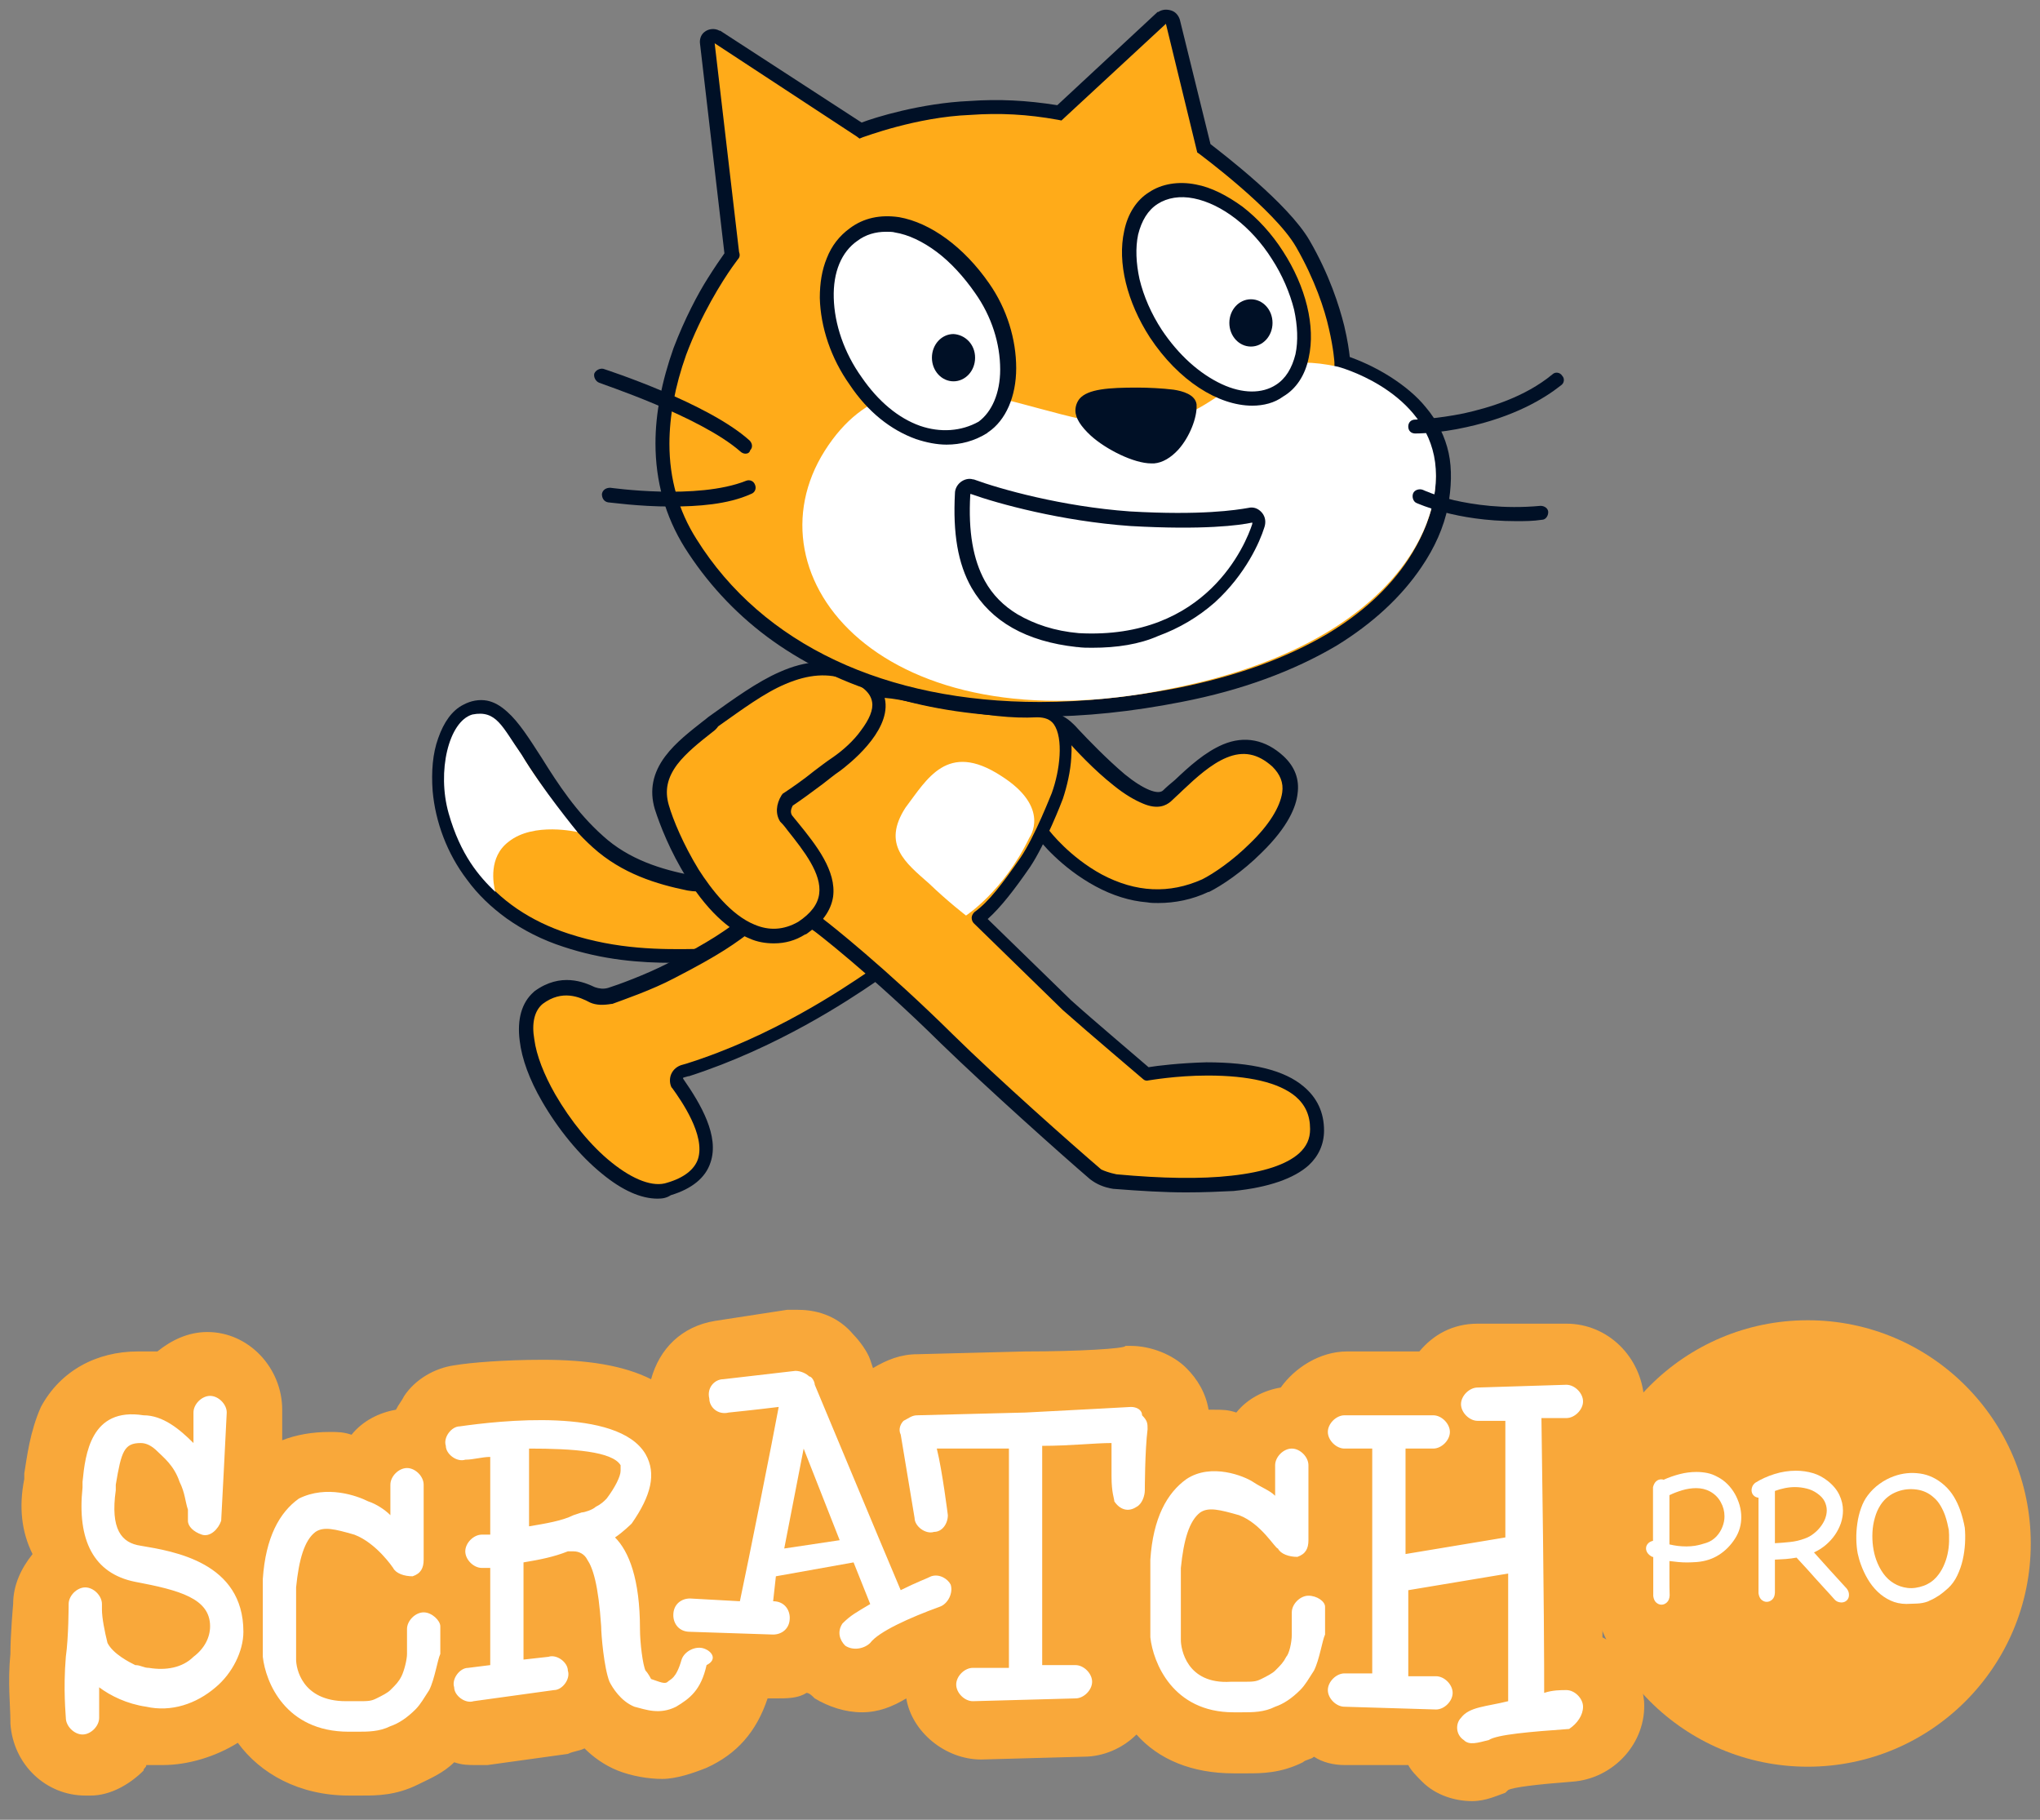 <svg width="74" height="66" viewBox="0 0 74 66" fill="none" xmlns="http://www.w3.org/2000/svg">
<rect x="0" y="0" width="74" height="66" fill="#808080" stroke="none"/>
<g clip-path="url(#clip0_1_10378)">
<path fill-rule="evenodd" clip-rule="evenodd" d="M24.963 32.019C23.928 31.792 22.665 31.464 21.629 30.506C19.255 28.386 18.522 24.905 16.88 25.813C15.188 26.721 15.238 32.372 20.518 34.088C22.337 34.693 23.978 34.693 25.317 34.643C25.671 34.643 28.652 34.34 29.687 32.877C30.723 31.414 29.99 31.035 29.637 30.859C29.233 30.657 26.429 32.297 24.963 32.019Z" fill="#FFAB19"/>
<path d="M24.409 34.92C23.222 34.92 21.883 34.819 20.443 34.34C19.66 34.088 18.978 33.735 18.372 33.306C17.816 32.902 17.336 32.448 16.932 31.893C16.224 30.96 15.795 29.824 15.694 28.689C15.643 27.983 15.694 27.327 15.896 26.772C16.098 26.192 16.401 25.763 16.805 25.561C17.083 25.41 17.387 25.359 17.664 25.41C17.917 25.46 18.144 25.586 18.397 25.813C18.826 26.192 19.205 26.797 19.66 27.503C20.241 28.437 20.923 29.471 21.858 30.304C22.817 31.187 24.03 31.54 25.066 31.742C25.874 31.893 27.213 31.363 28.198 30.985C29.133 30.607 29.537 30.48 29.789 30.607C29.966 30.707 30.37 30.884 30.471 31.338C30.573 31.767 30.396 32.322 29.916 33.003C29.436 33.659 28.577 34.189 27.339 34.542C26.404 34.794 25.571 34.895 25.343 34.895C25.015 34.92 24.712 34.92 24.409 34.92ZM17.412 25.939C17.285 25.939 17.159 25.99 17.033 26.066C16.755 26.217 16.528 26.545 16.376 26.999C16.199 27.478 16.149 28.084 16.199 28.689C16.3 29.724 16.704 30.758 17.336 31.616C18.119 32.65 19.23 33.407 20.62 33.861C22.388 34.441 23.98 34.441 25.318 34.416C25.419 34.416 26.228 34.365 27.162 34.088C27.945 33.861 28.956 33.457 29.461 32.751C29.941 32.07 29.991 31.691 29.941 31.515C29.89 31.313 29.714 31.212 29.537 31.111C29.512 31.111 29.41 31.111 29.158 31.212C28.93 31.288 28.653 31.389 28.349 31.515C27.263 31.944 25.874 32.473 24.939 32.297C23.828 32.07 22.565 31.691 21.504 30.733C20.519 29.85 19.837 28.765 19.205 27.831C18.776 27.15 18.397 26.595 18.043 26.242C17.791 26.015 17.588 25.939 17.412 25.939Z" fill="#001026"/>
<path fill-rule="evenodd" clip-rule="evenodd" d="M17.133 25.914C16.274 26.167 15.845 27.983 16.274 29.497C16.703 31.01 17.385 31.792 17.966 32.347C17.891 32.045 17.714 31.086 18.446 30.531C19.356 29.799 20.947 30.178 20.947 30.178C20.947 30.178 19.608 28.538 18.926 27.378C18.219 26.368 18.017 25.738 17.133 25.914Z" fill="white"/>
<path fill-rule="evenodd" clip-rule="evenodd" d="M31.784 35.35C31.001 35.879 28.324 37.771 24.913 38.831L24.737 38.882C24.56 38.932 24.484 39.134 24.56 39.31C25.292 40.345 26.631 42.413 24.257 43.145C21.958 43.877 17.689 37.797 19.508 36.207C20.316 35.602 21.074 35.905 21.453 36.081C21.68 36.157 21.882 36.157 22.11 36.132C22.64 35.955 23.575 35.602 24.307 35.223C26.151 34.265 26.606 33.886 27.465 33.23C28.324 32.575 30.319 30.985 31.911 32.373C33.3 33.533 32.517 34.82 31.784 35.35ZM38.655 26.369C38.883 26.545 41.51 29.648 42.369 28.866C43.404 27.958 44.819 26.192 46.385 27.605C47.951 29.017 44.996 31.439 43.758 32.095C40.777 33.432 38.352 30.884 37.847 30.203C37.342 29.522 36.432 28.361 36.432 27.226C36.458 26.041 37.923 25.738 38.655 26.369Z" fill="#FFAB19"/>
<path d="M23.854 43.473C23.247 43.473 22.565 43.17 21.833 42.565C21.024 41.909 20.241 40.95 19.66 39.941C19.206 39.159 18.928 38.402 18.852 37.746C18.751 36.964 18.928 36.359 19.357 35.98C19.357 35.98 19.357 35.98 19.382 35.955C20.342 35.249 21.201 35.627 21.58 35.804C21.732 35.854 21.883 35.88 22.06 35.829C22.388 35.728 23.424 35.35 24.207 34.946C25.824 34.114 26.329 33.735 27.036 33.205C27.137 33.13 27.213 33.054 27.314 32.978C27.34 32.953 27.39 32.928 27.415 32.903C27.895 32.549 28.602 32.02 29.411 31.717C30.447 31.364 31.331 31.49 32.063 32.121C32.796 32.751 32.922 33.382 32.922 33.811C32.897 34.568 32.392 35.198 31.912 35.501C31.861 35.526 31.785 35.577 31.735 35.627C30.775 36.283 28.198 37.999 24.99 39.033C24.99 39.033 24.99 39.033 24.965 39.033L24.788 39.083C24.788 39.083 24.763 39.109 24.788 39.134C25.42 40.042 26.102 41.203 25.773 42.161C25.596 42.716 25.091 43.12 24.334 43.347C24.182 43.448 24.03 43.473 23.854 43.473ZM19.686 36.409C19.382 36.662 19.281 37.116 19.382 37.696C19.458 38.276 19.736 38.983 20.14 39.689C20.696 40.648 21.428 41.556 22.186 42.161C22.969 42.792 23.702 43.069 24.207 42.893C24.813 42.716 25.192 42.413 25.319 42.035C25.596 41.177 24.712 39.916 24.384 39.462L24.359 39.437C24.283 39.285 24.283 39.083 24.359 38.932C24.434 38.781 24.561 38.68 24.712 38.629L24.889 38.579C28.021 37.595 30.548 35.88 31.482 35.249C31.558 35.198 31.608 35.148 31.659 35.123C32.013 34.87 32.417 34.391 32.442 33.836C32.467 33.382 32.24 32.953 31.76 32.575C31.154 32.07 30.472 31.969 29.613 32.272C28.88 32.524 28.198 33.054 27.744 33.382C27.718 33.407 27.668 33.432 27.643 33.458C27.542 33.533 27.441 33.609 27.365 33.685C26.683 34.215 26.127 34.618 24.46 35.476C23.651 35.905 22.616 36.258 22.212 36.409H22.186C21.883 36.46 21.631 36.46 21.403 36.359C21.024 36.157 20.393 35.88 19.686 36.409ZM42.016 32.751C41.889 32.751 41.738 32.751 41.612 32.726C40.98 32.676 40.349 32.474 39.742 32.146C38.479 31.465 37.696 30.481 37.62 30.355L37.57 30.279C37.039 29.573 36.155 28.387 36.155 27.226C36.181 26.621 36.509 26.142 37.039 25.915C37.317 25.788 37.646 25.738 37.974 25.788C38.303 25.839 38.606 25.965 38.833 26.167C38.883 26.217 38.959 26.268 39.111 26.444C39.465 26.823 40.147 27.529 40.803 28.084C41.485 28.639 42.016 28.841 42.193 28.664C42.319 28.538 42.471 28.412 42.622 28.286C43.127 27.807 43.708 27.277 44.365 26.999C45.148 26.671 45.906 26.823 46.563 27.428C46.967 27.807 47.144 28.261 47.068 28.791C47.017 29.245 46.74 29.976 45.754 30.935C45.072 31.616 44.315 32.121 43.86 32.348C43.86 32.348 43.86 32.348 43.835 32.348C43.254 32.625 42.622 32.751 42.016 32.751ZM36.661 27.252C36.661 28.235 37.494 29.346 37.974 30.001L38.025 30.077C38.1 30.178 38.808 31.086 39.97 31.717C41.208 32.373 42.42 32.423 43.607 31.893C44.011 31.692 44.719 31.212 45.35 30.582C46.032 29.926 46.436 29.27 46.512 28.74C46.563 28.387 46.436 28.084 46.159 27.807C45.628 27.327 45.098 27.226 44.491 27.479C43.936 27.706 43.38 28.21 42.9 28.664C42.748 28.816 42.597 28.942 42.471 29.068C42.294 29.219 41.991 29.371 41.46 29.144C41.157 29.017 40.803 28.816 40.399 28.488C39.692 27.933 39.01 27.201 38.656 26.797C38.555 26.697 38.454 26.57 38.429 26.545C38.1 26.268 37.595 26.192 37.191 26.369C37.039 26.495 36.686 26.722 36.661 27.252Z" fill="#001026"/>
<path fill-rule="evenodd" clip-rule="evenodd" d="M35.449 33.281C35.979 32.902 36.484 32.246 37.166 31.262C37.722 30.455 38.328 28.84 38.328 28.84C38.707 27.756 38.985 25.687 37.545 25.738C36.586 25.788 35.727 25.662 34.261 25.435C31.66 24.905 31.205 24.577 30.119 26.343C28.957 28.412 25.976 29.925 29.639 33.508C29.639 33.508 31.761 35.147 34.312 37.645C36.03 39.335 38.758 41.732 39.718 42.564C39.945 42.741 40.198 42.817 40.45 42.867C44.644 43.246 47.751 42.817 47.751 40.975C47.751 37.872 41.587 38.957 41.587 38.957C41.587 38.957 39.592 37.267 38.682 36.459L35.449 33.281Z" fill="#FFAB19"/>
<path d="M43.027 43.246C42.244 43.246 41.385 43.195 40.425 43.12C40.425 43.12 40.425 43.12 40.4 43.12C40.046 43.069 39.768 42.943 39.541 42.767C38.48 41.858 35.802 39.462 34.135 37.847C31.634 35.375 29.512 33.735 29.487 33.735C29.487 33.735 29.462 33.735 29.462 33.71C28.755 33.003 28.25 32.373 27.946 31.742C27.669 31.162 27.567 30.632 27.618 30.077C27.719 29.068 28.376 28.261 28.982 27.478C29.31 27.075 29.639 26.671 29.866 26.242C30.321 25.485 30.725 25.006 31.357 24.855C31.887 24.729 32.519 24.855 33.529 25.056C33.756 25.107 34.009 25.157 34.287 25.208H34.337C35.752 25.41 36.586 25.536 37.52 25.511C37.95 25.485 38.328 25.662 38.556 25.99C38.808 26.318 38.909 26.823 38.859 27.478C38.834 27.958 38.707 28.513 38.556 28.967C38.531 29.043 37.924 30.607 37.369 31.439C36.813 32.246 36.308 32.902 35.828 33.331L38.859 36.283C39.642 36.989 41.259 38.352 41.663 38.705C41.966 38.654 42.8 38.553 43.76 38.528C45.401 38.528 46.589 38.806 47.296 39.411C47.776 39.815 48.029 40.345 48.029 41.001C48.029 41.505 47.826 41.934 47.473 42.262C46.942 42.741 46.008 43.069 44.745 43.195C44.214 43.221 43.658 43.246 43.027 43.246ZM40.501 42.59C42.143 42.741 43.557 42.767 44.669 42.64C45.831 42.514 46.664 42.237 47.119 41.833C47.397 41.581 47.523 41.303 47.523 40.95C47.523 40.446 47.346 40.067 46.993 39.764C46.387 39.26 45.3 39.008 43.81 39.008C42.648 39.008 41.688 39.184 41.663 39.184C41.587 39.209 41.511 39.184 41.461 39.134C41.435 39.108 39.465 37.443 38.556 36.636L35.322 33.483C35.272 33.432 35.247 33.356 35.247 33.281C35.247 33.205 35.297 33.129 35.348 33.079C35.878 32.701 36.383 32.019 37.015 31.111C37.545 30.329 38.126 28.816 38.152 28.765C38.455 27.933 38.581 26.772 38.227 26.267C38.101 26.091 37.899 26.015 37.621 26.015C36.661 26.066 35.802 25.939 34.363 25.712H34.312C34.312 25.712 34.312 25.712 34.287 25.712C34.009 25.662 33.731 25.611 33.504 25.561C32.569 25.359 31.988 25.233 31.584 25.359C31.18 25.46 30.877 25.763 30.422 26.52C30.169 26.974 29.816 27.403 29.487 27.832C28.881 28.588 28.3 29.295 28.224 30.152C28.174 30.607 28.275 31.061 28.502 31.54C28.78 32.095 29.235 32.701 29.891 33.356C30.068 33.483 32.14 35.122 34.565 37.519C36.207 39.134 38.884 41.505 39.945 42.413C40.046 42.464 40.248 42.539 40.501 42.59Z" fill="#001026"/>
<path fill-rule="evenodd" clip-rule="evenodd" d="M37.34 30.38C37.34 30.38 38.149 29.295 36.305 28.134C34.36 26.873 33.627 28.261 32.844 29.295C31.985 30.632 32.844 31.288 33.703 32.045C34.385 32.701 35.042 33.205 35.042 33.205C35.042 33.205 36.406 32.322 37.34 30.38Z" fill="white"/>
<path fill-rule="evenodd" clip-rule="evenodd" d="M28.553 29.698C29.512 30.909 30.978 32.423 29.108 33.659C26.557 35.072 24.435 30.758 24.006 29.269C23.627 27.932 24.738 27.075 25.698 26.343C27.542 25.006 29.108 23.795 30.826 24.451C32.973 25.233 31.432 26.948 30.346 27.73C29.689 28.21 29.058 28.714 28.578 29.017C28.452 29.219 28.426 29.471 28.553 29.698Z" fill="#FFAB19"/>
<path d="M28.073 34.214C27.77 34.214 27.467 34.164 27.189 34.038C26.633 33.81 25.799 33.255 24.915 31.843C24.309 30.884 23.93 29.9 23.753 29.345C23.551 28.664 23.678 28.033 24.132 27.428C24.511 26.923 25.042 26.52 25.522 26.141C25.597 26.091 25.673 26.015 25.749 25.965C26.633 25.334 27.467 24.729 28.275 24.375C29.235 23.946 30.069 23.896 30.877 24.224C31.635 24.501 32.039 24.905 32.115 25.435C32.266 26.57 30.776 27.731 30.473 27.958C30.245 28.109 30.043 28.286 29.841 28.437C29.437 28.74 29.058 29.017 28.755 29.219C28.704 29.32 28.654 29.446 28.73 29.572C28.805 29.673 28.881 29.749 28.957 29.85C29.614 30.657 30.346 31.59 30.22 32.524C30.144 33.028 29.816 33.483 29.235 33.886C29.235 33.886 29.235 33.886 29.21 33.886C28.856 34.113 28.477 34.214 28.073 34.214ZM25.85 26.545C25.37 26.923 24.89 27.302 24.562 27.731C24.208 28.21 24.107 28.664 24.259 29.194C24.41 29.724 24.789 30.632 25.345 31.54C25.799 32.246 26.507 33.18 27.366 33.533C27.896 33.76 28.427 33.735 28.957 33.432C29.412 33.129 29.664 32.801 29.715 32.423C29.816 31.691 29.159 30.859 28.578 30.127C28.502 30.026 28.427 29.925 28.326 29.825L28.3 29.799C28.123 29.522 28.149 29.169 28.351 28.841C28.376 28.815 28.401 28.765 28.427 28.765C28.73 28.563 29.134 28.286 29.538 27.958C29.74 27.806 29.968 27.63 30.195 27.478C30.599 27.201 30.978 26.848 31.23 26.494C31.534 26.091 31.685 25.738 31.635 25.46C31.584 25.132 31.281 24.855 30.725 24.653C30.043 24.401 29.336 24.451 28.502 24.804C27.719 25.132 26.911 25.738 26.052 26.343C26.002 26.419 25.926 26.494 25.85 26.545Z" fill="#001026"/>
<path fill-rule="evenodd" clip-rule="evenodd" d="M38.428 4.092C37.442 3.916 36.407 3.84 35.194 3.916C33.173 3.991 31.228 4.723 31.228 4.723L25.999 1.317C25.823 1.241 25.62 1.368 25.646 1.544L26.555 9.264C26.808 8.911 21.983 14.789 25.04 19.708C28.096 24.628 34.613 26.822 42.747 25.233C50.856 23.644 52.776 18.977 52.245 16.529C51.715 14.082 48.658 13.174 48.658 13.174C48.658 13.174 48.608 11.232 47.243 8.86C46.41 7.397 43.657 5.379 43.657 5.379L42.545 0.762C42.495 0.585 42.292 0.535 42.166 0.636L38.428 4.092Z" fill="#FFAB19"/>
<path d="M37.721 25.99C37.469 25.99 37.241 25.99 36.989 25.99C35.17 25.939 33.477 25.662 31.936 25.157C30.396 24.678 29.006 23.972 27.819 23.089C26.607 22.181 25.621 21.096 24.838 19.86C24.131 18.724 23.777 17.463 23.777 16.075C23.777 14.991 24.005 13.83 24.434 12.619C24.838 11.56 25.318 10.652 25.672 10.096C25.924 9.693 26.152 9.365 26.278 9.188L25.394 1.595C25.369 1.443 25.419 1.267 25.546 1.166C25.697 1.04 25.924 1.014 26.101 1.115H26.127L31.255 4.445C31.709 4.269 33.402 3.739 35.17 3.663C36.231 3.588 37.241 3.638 38.353 3.815L41.99 0.434H42.016C42.167 0.333 42.344 0.333 42.495 0.384C42.647 0.434 42.748 0.56 42.798 0.712L43.91 5.227C44.365 5.581 46.714 7.372 47.497 8.709C48.23 9.97 48.583 11.106 48.76 11.812C48.886 12.342 48.937 12.72 48.962 12.947C49.24 13.048 49.821 13.275 50.453 13.679C50.958 14.007 51.387 14.36 51.715 14.764C52.145 15.268 52.423 15.848 52.549 16.429C52.675 17.009 52.65 17.69 52.524 18.371C52.372 19.128 52.044 19.86 51.564 20.566C50.831 21.651 49.796 22.609 48.482 23.417C46.941 24.325 45.072 25.031 42.849 25.46C41.056 25.813 39.338 25.99 37.721 25.99ZM26.556 9.693C26.202 10.197 25.445 11.383 24.889 12.871C24.485 14.007 24.283 15.091 24.283 16.101C24.283 17.362 24.611 18.523 25.268 19.557C27.668 23.392 32.139 25.46 37.721 25.46C39.313 25.46 40.98 25.284 42.697 24.956C44.845 24.527 46.663 23.871 48.154 22.988C49.417 22.231 50.402 21.323 51.084 20.288C51.513 19.633 51.817 18.951 51.968 18.27C52.094 17.665 52.12 17.084 51.993 16.555C51.513 14.284 48.608 13.401 48.583 13.376L48.406 13.326V13.149C48.406 13.149 48.381 12.67 48.204 11.913C48.053 11.232 47.699 10.147 47.017 8.961C46.234 7.599 43.531 5.606 43.506 5.581L43.43 5.53L42.293 0.863L38.504 4.37L38.378 4.345C37.267 4.143 36.256 4.092 35.195 4.168C33.225 4.244 31.33 4.975 31.305 4.975L31.179 5.026L31.078 4.95L25.924 1.569L26.809 9.138C26.834 9.213 26.859 9.314 26.758 9.415L26.556 9.693Z" fill="#001026"/>
<path fill-rule="evenodd" clip-rule="evenodd" d="M48.532 13.3C48.532 13.3 51.513 14.082 52.018 16.53C52.523 18.977 50.452 23.417 42.444 24.981C31.986 27.125 27.035 20.919 29.915 16.353C32.82 11.762 37.796 15.672 41.408 15.42C44.515 15.218 44.869 12.493 48.532 13.3Z" fill="white"/>
<path fill-rule="evenodd" clip-rule="evenodd" d="M34.944 17.917C34.944 17.741 35.12 17.615 35.297 17.665C36.105 17.968 38.455 18.649 41.031 18.826C43.355 18.952 44.745 18.826 45.401 18.699C45.629 18.649 45.78 18.876 45.705 19.078C45.326 20.238 43.684 23.467 39.137 23.215C35.196 22.811 34.817 20.036 34.944 17.917Z" fill="white"/>
<path d="M39.616 23.493C39.439 23.493 39.263 23.493 39.086 23.467C39.086 23.467 39.086 23.467 39.06 23.467C37.216 23.266 35.953 22.534 35.246 21.323C34.741 20.44 34.564 19.33 34.64 17.892C34.64 17.741 34.716 17.589 34.842 17.488C34.968 17.387 35.145 17.337 35.297 17.387H35.322C36.282 17.741 38.53 18.371 40.98 18.548C43.582 18.699 44.845 18.497 45.275 18.422C45.477 18.371 45.653 18.447 45.78 18.598C45.906 18.75 45.931 18.952 45.855 19.153C45.704 19.633 45.199 20.819 44.062 21.853C43.456 22.383 42.774 22.786 42.016 23.064C41.334 23.366 40.526 23.493 39.616 23.493ZM39.136 22.963C43.784 23.215 45.199 19.708 45.426 19.002C45.426 19.002 45.426 19.002 45.426 18.977C45.426 18.952 45.426 18.952 45.426 18.952C44.971 19.052 43.658 19.229 41.005 19.078C38.505 18.901 36.206 18.27 35.221 17.917H35.196C35.196 17.917 35.196 17.917 35.196 17.942C35.12 19.28 35.297 20.289 35.726 21.071C36.004 21.575 36.408 21.979 36.913 22.282C37.52 22.635 38.252 22.887 39.136 22.963Z" fill="#001026"/>
<path d="M54.999 18.901C52.802 18.901 51.463 18.27 51.387 18.245C51.261 18.195 51.21 18.018 51.261 17.892C51.311 17.766 51.488 17.715 51.614 17.766C51.614 17.766 52.044 17.968 52.751 18.144C53.433 18.296 54.519 18.472 55.883 18.346C56.035 18.346 56.161 18.447 56.161 18.573C56.161 18.724 56.06 18.851 55.934 18.851C55.606 18.901 55.303 18.901 54.999 18.901ZM51.337 15.722C51.185 15.722 51.084 15.621 51.084 15.47C51.084 15.319 51.185 15.218 51.337 15.218C51.362 15.218 52.12 15.193 53.105 14.991C54.014 14.789 55.303 14.41 56.313 13.578C56.414 13.477 56.591 13.502 56.667 13.628C56.768 13.729 56.742 13.906 56.616 13.982C56.01 14.461 54.924 15.117 53.181 15.495C52.17 15.722 51.387 15.722 51.337 15.722Z" fill="#001026"/>
<path fill-rule="evenodd" clip-rule="evenodd" d="M41.232 14.31C42.142 14.31 43.076 14.385 43.127 14.688C43.177 15.293 42.521 16.504 41.839 16.53C41.056 16.605 39.237 15.546 39.237 14.839C39.212 14.36 40.373 14.31 41.232 14.31Z" fill="#001026"/>
<path d="M41.763 16.807C41.132 16.807 40.121 16.302 39.566 15.798C39.212 15.47 39.01 15.167 39.01 14.89C39.01 14.738 39.06 14.587 39.161 14.461C39.465 14.108 40.222 14.057 41.258 14.057C41.637 14.057 42.167 14.082 42.572 14.133C42.9 14.183 43.355 14.309 43.405 14.663C43.405 14.663 43.405 14.663 43.405 14.688C43.43 15.142 43.153 15.848 42.748 16.302C42.471 16.605 42.167 16.782 41.864 16.807C41.839 16.807 41.788 16.807 41.763 16.807ZM41.233 14.562C40.904 14.562 40.5 14.562 40.147 14.612C39.692 14.663 39.54 14.764 39.515 14.814C39.49 14.839 39.49 14.839 39.49 14.839V14.864C39.49 14.965 39.591 15.142 39.869 15.394C40.424 15.899 41.359 16.328 41.788 16.277C41.94 16.277 42.142 16.151 42.319 15.949C42.647 15.571 42.849 15.041 42.849 14.764C42.799 14.738 42.672 14.663 42.319 14.637C42.066 14.587 41.662 14.562 41.233 14.562Z" fill="#001026"/>
<path d="M24.334 18.371C23.147 18.371 22.137 18.22 22.061 18.22C21.909 18.194 21.834 18.068 21.834 17.917C21.859 17.766 21.985 17.69 22.137 17.69C22.162 17.69 25.294 18.144 27.062 17.438C27.189 17.387 27.34 17.438 27.391 17.589C27.441 17.715 27.391 17.866 27.239 17.917C26.406 18.295 25.319 18.371 24.334 18.371ZM27.037 16.454C26.987 16.454 26.911 16.428 26.86 16.378C25.395 15.091 21.758 13.906 21.732 13.88C21.606 13.83 21.53 13.679 21.556 13.553C21.606 13.426 21.758 13.351 21.884 13.376C22.036 13.426 25.673 14.612 27.189 15.974C27.29 16.075 27.315 16.227 27.214 16.328C27.189 16.428 27.113 16.454 27.037 16.454Z" fill="#001026"/>
<path fill-rule="evenodd" clip-rule="evenodd" d="M46.336 9.264C47.599 11.207 47.625 13.401 46.412 14.183C45.2 14.965 43.229 14.057 41.916 12.115C40.653 10.172 40.627 7.977 41.84 7.195C43.053 6.363 45.073 7.321 46.336 9.264Z" fill="white"/>
<path d="M45.427 14.713C44.19 14.713 42.75 13.805 41.714 12.241C40.88 10.954 40.527 9.516 40.779 8.381C40.906 7.75 41.234 7.246 41.689 6.968C42.143 6.666 42.75 6.565 43.381 6.691C43.937 6.792 44.518 7.094 45.074 7.498C45.629 7.927 46.135 8.482 46.539 9.113C47.372 10.399 47.726 11.837 47.473 12.973C47.347 13.603 47.019 14.108 46.539 14.385C46.236 14.612 45.831 14.713 45.427 14.713ZM42.143 11.963C42.75 12.872 43.508 13.553 44.316 13.931C45.074 14.284 45.781 14.284 46.286 13.956C46.64 13.729 46.867 13.351 46.993 12.846C47.094 12.367 47.069 11.812 46.943 11.232C46.791 10.626 46.514 9.97 46.135 9.39C45.402 8.23 44.316 7.397 43.305 7.195C42.8 7.094 42.346 7.17 41.992 7.397C41.638 7.624 41.411 8.003 41.285 8.507C41.184 8.987 41.209 9.542 41.335 10.122C41.487 10.752 41.764 11.383 42.143 11.963Z" fill="#001026"/>
<path fill-rule="evenodd" clip-rule="evenodd" d="M46.16 11.711C46.16 12.191 45.806 12.569 45.377 12.569C44.947 12.569 44.594 12.191 44.594 11.711C44.594 11.232 44.947 10.854 45.377 10.854C45.806 10.854 46.16 11.232 46.16 11.711Z" fill="#001026"/>
<path fill-rule="evenodd" clip-rule="evenodd" d="M35.625 10.475C36.913 12.367 36.837 14.713 35.675 15.521C34.235 16.328 32.341 15.723 31.053 13.83C29.714 11.938 29.638 9.466 30.977 8.533C32.29 7.523 34.336 8.558 35.625 10.475Z" fill="white"/>
<path d="M34.336 16.126C33.982 16.126 33.603 16.05 33.224 15.924C32.315 15.596 31.481 14.94 30.825 13.957C30.142 12.998 29.764 11.863 29.738 10.803C29.738 10.273 29.814 9.794 29.991 9.365C30.168 8.911 30.446 8.558 30.825 8.28C31.33 7.902 31.936 7.776 32.618 7.877C33.755 8.078 34.967 8.961 35.877 10.273C36.533 11.207 36.862 12.317 36.862 13.351C36.862 14.385 36.483 15.243 35.851 15.672C35.851 15.672 35.826 15.672 35.826 15.697C35.346 16 34.841 16.126 34.336 16.126ZM32.138 8.406C31.759 8.406 31.405 8.507 31.102 8.734C30.521 9.138 30.218 9.87 30.244 10.803C30.269 11.762 30.622 12.796 31.254 13.679C31.86 14.562 32.593 15.168 33.376 15.445C34.108 15.697 34.866 15.647 35.498 15.294C35.978 14.94 36.281 14.259 36.281 13.402C36.281 12.468 35.978 11.484 35.371 10.627C34.967 10.046 34.487 9.516 33.982 9.138C33.477 8.76 32.946 8.507 32.466 8.432C32.391 8.406 32.264 8.406 32.138 8.406Z" fill="#001026"/>
<path fill-rule="evenodd" clip-rule="evenodd" d="M35.371 12.973C35.371 13.452 35.017 13.83 34.588 13.83C34.158 13.83 33.805 13.452 33.805 12.973C33.805 12.493 34.158 12.115 34.588 12.115C35.017 12.14 35.371 12.493 35.371 12.973Z" fill="#001026"/>
</g>
<path d="M57.021 64.619C55.713 64.719 54.908 64.82 54.708 64.92L54.606 65.02C54.305 65.121 53.902 65.323 53.398 65.323C52.796 65.323 52.092 65.121 51.589 64.619C51.386 64.416 51.186 64.216 51.085 64.015H48.771C48.369 64.015 47.966 63.914 47.664 63.712C47.563 63.814 47.363 63.814 47.262 63.914C46.458 64.316 45.752 64.316 45.25 64.316H44.747C43.237 64.316 42.029 63.814 41.225 62.907C40.722 63.411 40.017 63.712 39.313 63.712L35.591 63.814C34.283 63.814 33.075 62.806 32.875 61.598C32.371 61.9 31.868 62.102 31.264 62.102C30.66 62.102 30.058 61.9 29.553 61.598C29.455 61.498 29.353 61.398 29.252 61.398C28.951 61.598 28.548 61.598 28.145 61.598H27.844C27.441 62.806 26.737 63.611 25.63 64.115C25.128 64.316 24.524 64.518 24.021 64.518C23.518 64.518 22.914 64.416 22.41 64.216C21.909 64.015 21.506 63.712 21.203 63.411C21.002 63.511 20.802 63.511 20.599 63.611L17.683 64.015H17.28C16.979 64.015 16.776 64.015 16.475 63.914C16.072 64.316 15.569 64.518 15.167 64.719C14.363 65.121 13.657 65.121 13.155 65.121H12.652C10.841 65.121 9.433 64.316 8.627 63.208C7.822 63.712 6.817 64.015 5.911 64.015H5.307C5.307 64.115 5.207 64.115 5.207 64.216C4.703 64.719 3.999 65.121 3.295 65.121H3.093C1.684 65.121 0.477 64.015 0.377 62.504V62.403C0.377 61.9 0.276 60.994 0.377 59.987C0.377 59.282 0.477 58.176 0.477 58.176C0.477 57.47 0.78 56.866 1.181 56.364C0.78 55.559 0.679 54.652 0.88 53.645V53.444C0.98 52.84 1.081 51.934 1.484 51.027C2.188 49.719 3.496 49.014 5.004 49.014H5.71C6.213 48.611 6.817 48.31 7.521 48.31C9.03 48.31 10.237 49.618 10.237 51.128V52.236C10.741 52.035 11.344 51.934 11.948 51.934C12.249 51.934 12.451 51.934 12.752 52.035C13.155 51.531 13.759 51.23 14.363 51.128C14.462 50.927 14.564 50.827 14.664 50.626C15.067 50.022 15.771 49.618 16.475 49.518C17.079 49.418 18.286 49.317 19.695 49.317C21.303 49.317 22.613 49.518 23.618 50.022C23.921 48.914 24.725 48.107 25.933 47.907L28.548 47.505H28.951C29.756 47.505 30.46 47.806 30.963 48.41C31.164 48.611 31.466 49.014 31.567 49.317L31.667 49.618C32.171 49.317 32.674 49.115 33.278 49.115L37.201 49.014C39.113 49.014 40.824 48.914 40.824 48.813H41.024C41.728 48.813 42.533 49.115 43.036 49.618C43.439 50.022 43.74 50.524 43.841 51.128H44.043C44.344 51.128 44.546 51.128 44.847 51.23C45.25 50.726 45.852 50.423 46.458 50.323C46.96 49.618 47.866 49.014 48.871 49.014H51.487C51.99 48.41 52.694 48.007 53.601 48.007H56.82C58.329 48.007 59.536 49.215 59.638 50.726C59.638 51.832 59.033 52.84 58.128 53.243V59.383C58.932 59.786 59.536 60.693 59.638 61.699C59.737 63.208 58.531 64.518 57.021 64.619Z" fill="#F9A83A"/>
<path d="M57.424 61.9C57.424 61.599 57.121 61.296 56.82 61.296C56.619 61.296 56.316 61.296 56.014 61.398C56.014 60.39 56.014 58.275 55.915 51.431H56.82C57.121 51.431 57.424 51.128 57.424 50.827C57.424 50.524 57.121 50.223 56.82 50.223L53.6 50.323C53.298 50.323 52.997 50.626 52.997 50.927C52.997 51.228 53.298 51.531 53.6 51.531H54.606V55.76L50.985 56.362V52.537H51.99C52.293 52.537 52.594 52.236 52.594 51.934C52.594 51.632 52.293 51.33 51.99 51.33H48.771C48.47 51.33 48.167 51.632 48.167 51.934C48.167 52.236 48.47 52.537 48.771 52.537H49.777V60.691H48.771C48.47 60.691 48.167 60.994 48.167 61.296C48.167 61.599 48.47 61.9 48.771 61.9L52.092 62C52.393 62 52.694 61.699 52.694 61.398C52.694 61.095 52.393 60.794 52.092 60.794H51.085V57.673L54.708 57.069V61.699C53.901 61.9 53.298 61.9 52.997 62.303C52.796 62.504 52.796 62.907 53.097 63.108C53.298 63.31 53.6 63.208 54.004 63.108C54.305 62.907 55.512 62.807 56.92 62.706C57.221 62.504 57.424 62.203 57.424 61.9ZM47.463 57.873C47.162 57.873 46.859 58.176 46.859 58.478V59.282C46.859 59.585 46.759 59.987 46.658 60.089C46.556 60.29 46.458 60.39 46.255 60.591C46.155 60.691 45.954 60.794 45.752 60.894C45.551 60.994 45.451 60.994 45.048 60.994H44.645C43.036 61.095 42.835 59.786 42.835 59.485V56.866C42.936 55.86 43.136 55.156 43.539 54.853C43.84 54.652 44.243 54.753 44.947 54.953C45.752 55.256 46.255 56.162 46.356 56.162C46.458 56.362 46.759 56.465 47.061 56.465C47.362 56.362 47.463 56.162 47.463 55.86V53.141C47.463 52.84 47.162 52.537 46.859 52.537C46.556 52.537 46.255 52.84 46.255 53.141V54.249C46.055 54.048 45.752 53.948 45.451 53.745C45.148 53.544 43.941 53.041 43.036 53.645C42.332 54.148 41.828 55.054 41.728 56.565V59.383C41.828 60.29 42.533 62.102 44.747 62.102H45.048C45.451 62.102 45.852 62.102 46.255 61.9C46.556 61.799 46.859 61.599 47.162 61.296C47.362 61.095 47.463 60.894 47.663 60.591C47.866 60.19 47.966 59.485 48.066 59.282V58.275C48.066 58.074 47.764 57.873 47.463 57.873ZM25.529 59.786C25.228 59.686 24.825 59.887 24.725 60.19C24.524 60.894 24.322 60.894 24.221 60.994C24.121 61.095 23.92 60.994 23.618 60.894C23.618 60.894 23.517 60.691 23.417 60.591C23.317 60.39 23.215 59.585 23.215 59.082C23.215 57.269 22.813 56.264 22.31 55.76C22.613 55.557 22.914 55.256 22.914 55.256C23.618 54.249 23.82 53.444 23.417 52.739C22.41 51.028 18.085 51.531 16.676 51.732C16.375 51.732 16.072 52.135 16.172 52.437C16.172 52.739 16.575 53.041 16.878 52.94C17.179 52.94 17.48 52.84 17.783 52.84V55.658H17.48C17.179 55.658 16.878 55.961 16.878 56.264C16.878 56.565 17.179 56.866 17.48 56.866H17.783V60.39L16.978 60.491C16.676 60.491 16.375 60.894 16.475 61.195C16.475 61.498 16.878 61.799 17.179 61.699L20.096 61.296C20.398 61.296 20.701 60.894 20.599 60.591C20.599 60.29 20.198 59.987 19.895 60.089L18.99 60.19V56.665C19.594 56.565 20.096 56.465 20.599 56.264H20.801C21.002 56.264 21.203 56.362 21.303 56.565C21.506 56.866 21.706 57.47 21.807 58.981C21.807 59.282 21.909 60.491 22.109 60.994C22.21 61.195 22.512 61.699 23.014 61.9C23.417 62 23.92 62.203 24.524 61.9C25.026 61.599 25.429 61.296 25.63 60.39C26.033 60.19 25.832 59.887 25.529 59.786ZM22.007 54.349C21.909 54.45 21.807 54.552 21.606 54.652C21.506 54.753 21.203 54.853 21.102 54.853L20.801 54.953C20.398 55.156 19.795 55.256 19.191 55.357V52.537C20.801 52.537 22.21 52.639 22.512 53.141V53.344C22.512 53.544 22.31 53.948 22.007 54.349ZM5.106 56.061C4.402 55.961 3.999 55.457 4.2 54.048V53.847C4.402 52.639 4.502 52.336 5.106 52.336C5.307 52.336 5.509 52.437 5.71 52.639C5.91 52.84 6.313 53.141 6.514 53.745C6.715 54.148 6.715 54.45 6.817 54.753V55.156C6.817 55.357 7.018 55.557 7.319 55.658C7.621 55.76 7.922 55.457 8.023 55.156C8.023 55.156 8.225 51.33 8.225 51.228C8.225 50.927 7.922 50.626 7.621 50.626C7.319 50.626 7.018 50.927 7.018 51.228V52.336C6.514 51.833 5.91 51.33 5.206 51.33C3.295 51.028 3.092 52.739 2.994 53.745V53.948C2.791 55.86 3.395 57.069 4.905 57.37C6.514 57.673 7.621 57.974 7.621 58.981C7.621 59.383 7.421 59.786 7.018 60.089C6.614 60.491 6.011 60.591 5.407 60.491C5.206 60.491 5.106 60.39 4.905 60.39C4.703 60.29 4.099 59.987 3.899 59.585C3.798 59.182 3.698 58.678 3.698 58.377V58.176C3.698 57.873 3.395 57.572 3.092 57.572C2.791 57.572 2.49 57.873 2.49 58.176C2.49 58.176 2.49 59.383 2.388 60.089C2.288 61.296 2.388 62.203 2.388 62.303C2.388 62.604 2.691 62.907 2.994 62.907C3.295 62.907 3.597 62.604 3.597 62.303V61.195C3.999 61.498 4.603 61.799 5.307 61.9C6.211 62.102 7.118 61.799 7.822 61.195C8.426 60.691 8.829 59.887 8.829 59.182C8.829 56.665 6.313 56.264 5.106 56.061Z" fill="white"/>
<path d="M33.779 57.169C33.578 57.269 33.278 57.37 32.672 57.672L31.868 55.76L29.555 50.222C29.555 50.122 29.454 49.92 29.352 49.92C29.252 49.819 29.051 49.719 28.851 49.719L26.233 50.022C25.932 50.022 25.63 50.323 25.73 50.726C25.73 51.027 26.033 51.33 26.436 51.23C26.436 51.23 27.441 51.128 28.247 51.027C28.045 52.135 27.14 56.665 26.839 58.074L25.028 57.974C24.725 57.974 24.424 58.176 24.424 58.578C24.424 58.881 24.625 59.182 25.028 59.182L28.045 59.282C28.347 59.282 28.648 59.081 28.648 58.678C28.648 58.377 28.448 58.074 28.045 58.074L28.145 57.169L30.963 56.665L31.567 58.176C31.063 58.477 30.863 58.578 30.56 58.881C30.359 59.182 30.459 59.485 30.66 59.686C30.963 59.886 31.366 59.786 31.567 59.585C31.868 59.182 32.975 58.678 34.082 58.276C34.385 58.176 34.584 57.773 34.485 57.47C34.385 57.269 34.082 57.068 33.779 57.169ZM28.448 56.161L29.152 52.538L30.459 55.86" fill="white"/>
<path d="M15.368 58.477C15.067 58.477 14.764 58.78 14.764 59.081V59.987C14.764 60.189 14.664 60.591 14.564 60.793C14.463 60.994 14.363 61.095 14.161 61.295C14.06 61.397 13.86 61.498 13.657 61.598C13.457 61.699 13.356 61.699 12.953 61.699H12.552C10.941 61.699 10.741 60.49 10.741 60.189V57.572C10.841 56.565 11.042 55.86 11.445 55.559C11.746 55.356 12.149 55.457 12.853 55.659C13.657 55.961 14.261 56.867 14.261 56.867C14.363 57.068 14.664 57.169 14.967 57.169C15.268 57.068 15.368 56.867 15.368 56.565V53.847C15.368 53.544 15.067 53.243 14.764 53.243C14.463 53.243 14.161 53.544 14.161 53.847V54.953C13.96 54.752 13.657 54.551 13.356 54.451C12.953 54.249 11.848 53.847 10.841 54.351C10.137 54.853 9.634 55.76 9.533 57.269V60.089C9.634 60.994 10.338 62.806 12.652 62.806H12.953C13.356 62.806 13.759 62.806 14.161 62.606C14.463 62.504 14.764 62.303 15.067 62.002C15.268 61.799 15.368 61.598 15.57 61.295C15.771 60.894 15.872 60.189 15.972 59.987V58.981C15.972 58.78 15.671 58.477 15.368 58.477ZM41.025 51.027C41.025 51.027 39.213 51.128 37.201 51.23L33.278 51.33C33.076 51.33 32.975 51.431 32.775 51.531C32.674 51.631 32.574 51.832 32.674 52.035L33.176 55.055C33.176 55.356 33.579 55.659 33.882 55.559C34.183 55.559 34.383 55.256 34.383 54.953C34.383 54.953 34.183 53.343 33.982 52.537H36.598V60.49H35.29C34.987 60.49 34.686 60.793 34.686 61.095C34.686 61.397 34.987 61.699 35.29 61.699L39.013 61.598C39.314 61.598 39.616 61.295 39.616 60.994C39.616 60.693 39.314 60.39 39.013 60.39H37.805V52.438C38.81 52.438 39.717 52.336 40.32 52.336V53.544C40.32 54.148 40.421 54.351 40.421 54.451C40.621 54.752 40.924 54.853 41.225 54.652C41.428 54.551 41.528 54.249 41.528 54.048C41.528 54.048 41.528 52.639 41.628 51.832C41.628 51.631 41.628 51.531 41.428 51.33C41.428 51.128 41.225 51.027 41.025 51.027Z" fill="white"/>
<path d="M73.665 55.98C73.665 60.451 70.042 64.075 65.574 64.075C61.105 64.075 57.482 60.451 57.482 55.98C57.482 51.508 61.105 47.883 65.574 47.883C70.042 47.883 73.665 51.508 73.665 55.98Z" fill="#F9A83A"/>
<path d="M62.024 54.089C61.874 54.01 61.709 53.972 61.53 53.972C61.361 53.972 61.191 53.998 61.023 54.048C60.854 54.099 60.698 54.158 60.558 54.227V56.013C60.66 56.038 60.762 56.054 60.862 56.068C60.964 56.079 61.068 56.086 61.175 56.086C61.277 56.086 61.379 56.078 61.481 56.063C61.62 56.04 61.759 56.003 61.897 55.957C62.035 55.913 62.157 55.834 62.264 55.722C62.361 55.617 62.433 55.5 62.481 55.373C62.53 55.248 62.555 55.123 62.555 54.996C62.555 54.812 62.509 54.639 62.418 54.477C62.33 54.315 62.198 54.184 62.024 54.089ZM60.079 53.722C60.132 53.676 60.193 53.653 60.26 53.653C60.3 53.653 60.329 53.658 60.347 53.668C60.532 53.585 60.726 53.516 60.928 53.464C61.132 53.411 61.334 53.385 61.538 53.385C61.673 53.385 61.805 53.398 61.933 53.424C62.061 53.45 62.186 53.498 62.306 53.566C62.438 53.633 62.557 53.72 62.663 53.827C62.769 53.933 62.858 54.051 62.932 54.18C63.004 54.306 63.06 54.445 63.103 54.589C63.144 54.734 63.164 54.879 63.164 55.026C63.164 55.306 63.09 55.566 62.938 55.801C62.779 56.05 62.583 56.247 62.351 56.394C62.119 56.542 61.852 56.627 61.553 56.652C61.494 56.657 61.435 56.66 61.374 56.662C61.313 56.665 61.257 56.667 61.204 56.667C61.093 56.667 60.984 56.662 60.877 56.652C60.77 56.642 60.665 56.63 60.558 56.616V57.24C60.558 57.473 60.559 57.681 60.566 57.865C60.559 57.975 60.528 58.059 60.467 58.115C60.407 58.171 60.341 58.199 60.268 58.199C60.201 58.199 60.137 58.173 60.079 58.122C60.022 58.072 59.985 57.992 59.971 57.886V56.469C59.956 56.469 59.939 56.466 59.92 56.456C59.847 56.417 59.794 56.37 59.76 56.318C59.725 56.265 59.709 56.211 59.709 56.158C59.709 56.096 59.73 56.038 59.775 55.987C59.818 55.936 59.88 55.901 59.962 55.882V53.936C59.987 53.839 60.026 53.768 60.079 53.722Z" fill="white"/>
<path d="M65.918 54.162C65.801 54.079 65.674 54.02 65.536 53.987C65.398 53.953 65.256 53.934 65.111 53.934C64.985 53.934 64.861 53.948 64.741 53.972C64.62 53.997 64.501 54.03 64.384 54.074V55.969C64.569 55.959 64.753 55.946 64.937 55.925C65.121 55.906 65.302 55.864 65.482 55.794C65.588 55.757 65.689 55.701 65.783 55.627C65.876 55.556 65.96 55.474 66.033 55.38C66.105 55.289 66.163 55.19 66.204 55.087C66.243 54.983 66.265 54.879 66.265 54.777C66.265 54.667 66.238 54.558 66.186 54.451C66.131 54.344 66.043 54.249 65.918 54.162ZM64.287 58.013C64.226 58.068 64.161 58.096 64.087 58.096C64.019 58.096 63.957 58.071 63.899 58.022C63.841 57.971 63.804 57.892 63.789 57.785V54.32C63.713 54.31 63.651 54.282 63.606 54.231C63.559 54.18 63.537 54.117 63.537 54.045C63.537 54.002 63.547 53.956 63.568 53.906C63.591 53.859 63.626 53.814 63.674 53.776C63.883 53.645 64.115 53.541 64.371 53.46C64.626 53.38 64.886 53.34 65.148 53.34C65.36 53.34 65.566 53.37 65.761 53.427C65.957 53.485 66.136 53.581 66.301 53.711C66.495 53.865 66.635 54.035 66.722 54.219C66.809 54.404 66.853 54.591 66.853 54.785C66.853 54.94 66.827 55.093 66.778 55.243C66.725 55.393 66.654 55.534 66.562 55.668C66.47 55.801 66.36 55.921 66.232 56.03C66.103 56.14 65.96 56.231 65.801 56.303C65.985 56.512 66.182 56.731 66.396 56.965C66.608 57.197 66.808 57.414 66.992 57.618C67.044 57.686 67.071 57.76 67.071 57.842C67.071 57.926 67.044 57.992 66.992 58.043C66.937 58.094 66.872 58.119 66.794 58.119C66.757 58.119 66.714 58.11 66.668 58.094C66.622 58.076 66.579 58.046 66.541 58.003C66.511 57.969 66.46 57.911 66.388 57.832C66.316 57.752 66.233 57.663 66.141 57.562C66.049 57.464 65.954 57.358 65.852 57.245C65.75 57.129 65.654 57.024 65.566 56.924C65.475 56.825 65.394 56.736 65.322 56.659C65.248 56.581 65.199 56.525 65.169 56.492C65.039 56.515 64.907 56.532 64.778 56.543C64.646 56.553 64.516 56.56 64.384 56.565V57.763C64.379 57.873 64.347 57.957 64.287 58.013Z" fill="white"/>
<path d="M70.702 55.535C70.681 55.44 70.662 55.343 70.639 55.245C70.616 55.148 70.588 55.051 70.554 54.955C70.512 54.838 70.457 54.721 70.389 54.605C70.322 54.491 70.241 54.391 70.143 54.309C69.968 54.15 69.761 54.055 69.524 54.023C69.285 53.99 69.057 54.013 68.839 54.092C68.58 54.185 68.374 54.345 68.224 54.569C68.131 54.709 68.06 54.866 68.012 55.039C67.962 55.211 67.932 55.386 67.923 55.565C67.914 55.743 67.92 55.919 67.944 56.093C67.968 56.267 68.007 56.428 68.059 56.572C68.125 56.755 68.211 56.922 68.318 57.07C68.426 57.219 68.553 57.337 68.702 57.425C68.849 57.514 69.014 57.57 69.197 57.592C69.379 57.613 69.575 57.587 69.785 57.511C69.872 57.48 69.954 57.436 70.036 57.382C70.116 57.327 70.184 57.265 70.243 57.199C70.35 57.078 70.433 56.946 70.498 56.806C70.564 56.663 70.613 56.518 70.646 56.366C70.679 56.216 70.698 56.06 70.702 55.901C70.707 55.744 70.702 55.59 70.689 55.438L70.702 55.535ZM71.272 55.407C71.288 55.581 71.292 55.771 71.28 55.976C71.269 56.179 71.24 56.381 71.196 56.577C71.151 56.773 71.084 56.962 70.999 57.141C70.912 57.323 70.801 57.477 70.666 57.601C70.603 57.655 70.548 57.701 70.501 57.742C70.453 57.782 70.405 57.819 70.356 57.853C70.305 57.887 70.252 57.92 70.194 57.953C70.138 57.987 70.07 58.02 69.995 58.051C69.986 58.054 69.976 58.06 69.963 58.068C69.95 58.074 69.936 58.081 69.922 58.086C69.805 58.128 69.677 58.153 69.539 58.158C69.403 58.164 69.273 58.168 69.15 58.172C68.94 58.17 68.747 58.128 68.574 58.047C68.401 57.966 68.244 57.858 68.107 57.726C67.969 57.592 67.85 57.44 67.751 57.271C67.651 57.101 67.569 56.926 67.503 56.743C67.478 56.675 67.455 56.606 67.437 56.54C67.417 56.471 67.402 56.404 67.386 56.337C67.357 56.183 67.341 56.011 67.337 55.821C67.333 55.634 67.346 55.442 67.374 55.25C67.401 55.056 67.446 54.872 67.509 54.696C67.572 54.517 67.652 54.366 67.75 54.238C67.871 54.075 68.013 53.936 68.177 53.818C68.341 53.699 68.515 53.607 68.701 53.54C69.011 53.428 69.328 53.396 69.654 53.443C69.979 53.49 70.276 53.636 70.544 53.879C70.674 53.997 70.783 54.131 70.874 54.28C70.965 54.431 71.039 54.588 71.098 54.752C71.135 54.856 71.169 54.965 71.198 55.075C71.228 55.185 71.252 55.295 71.272 55.407Z" fill="white"/>
<defs>
<clipPath id="clip0_1_10378">
<rect width="41.099" height="43.14" fill="white" transform="translate(15.643 0.333)"/>
</clipPath>
</defs>
</svg>
